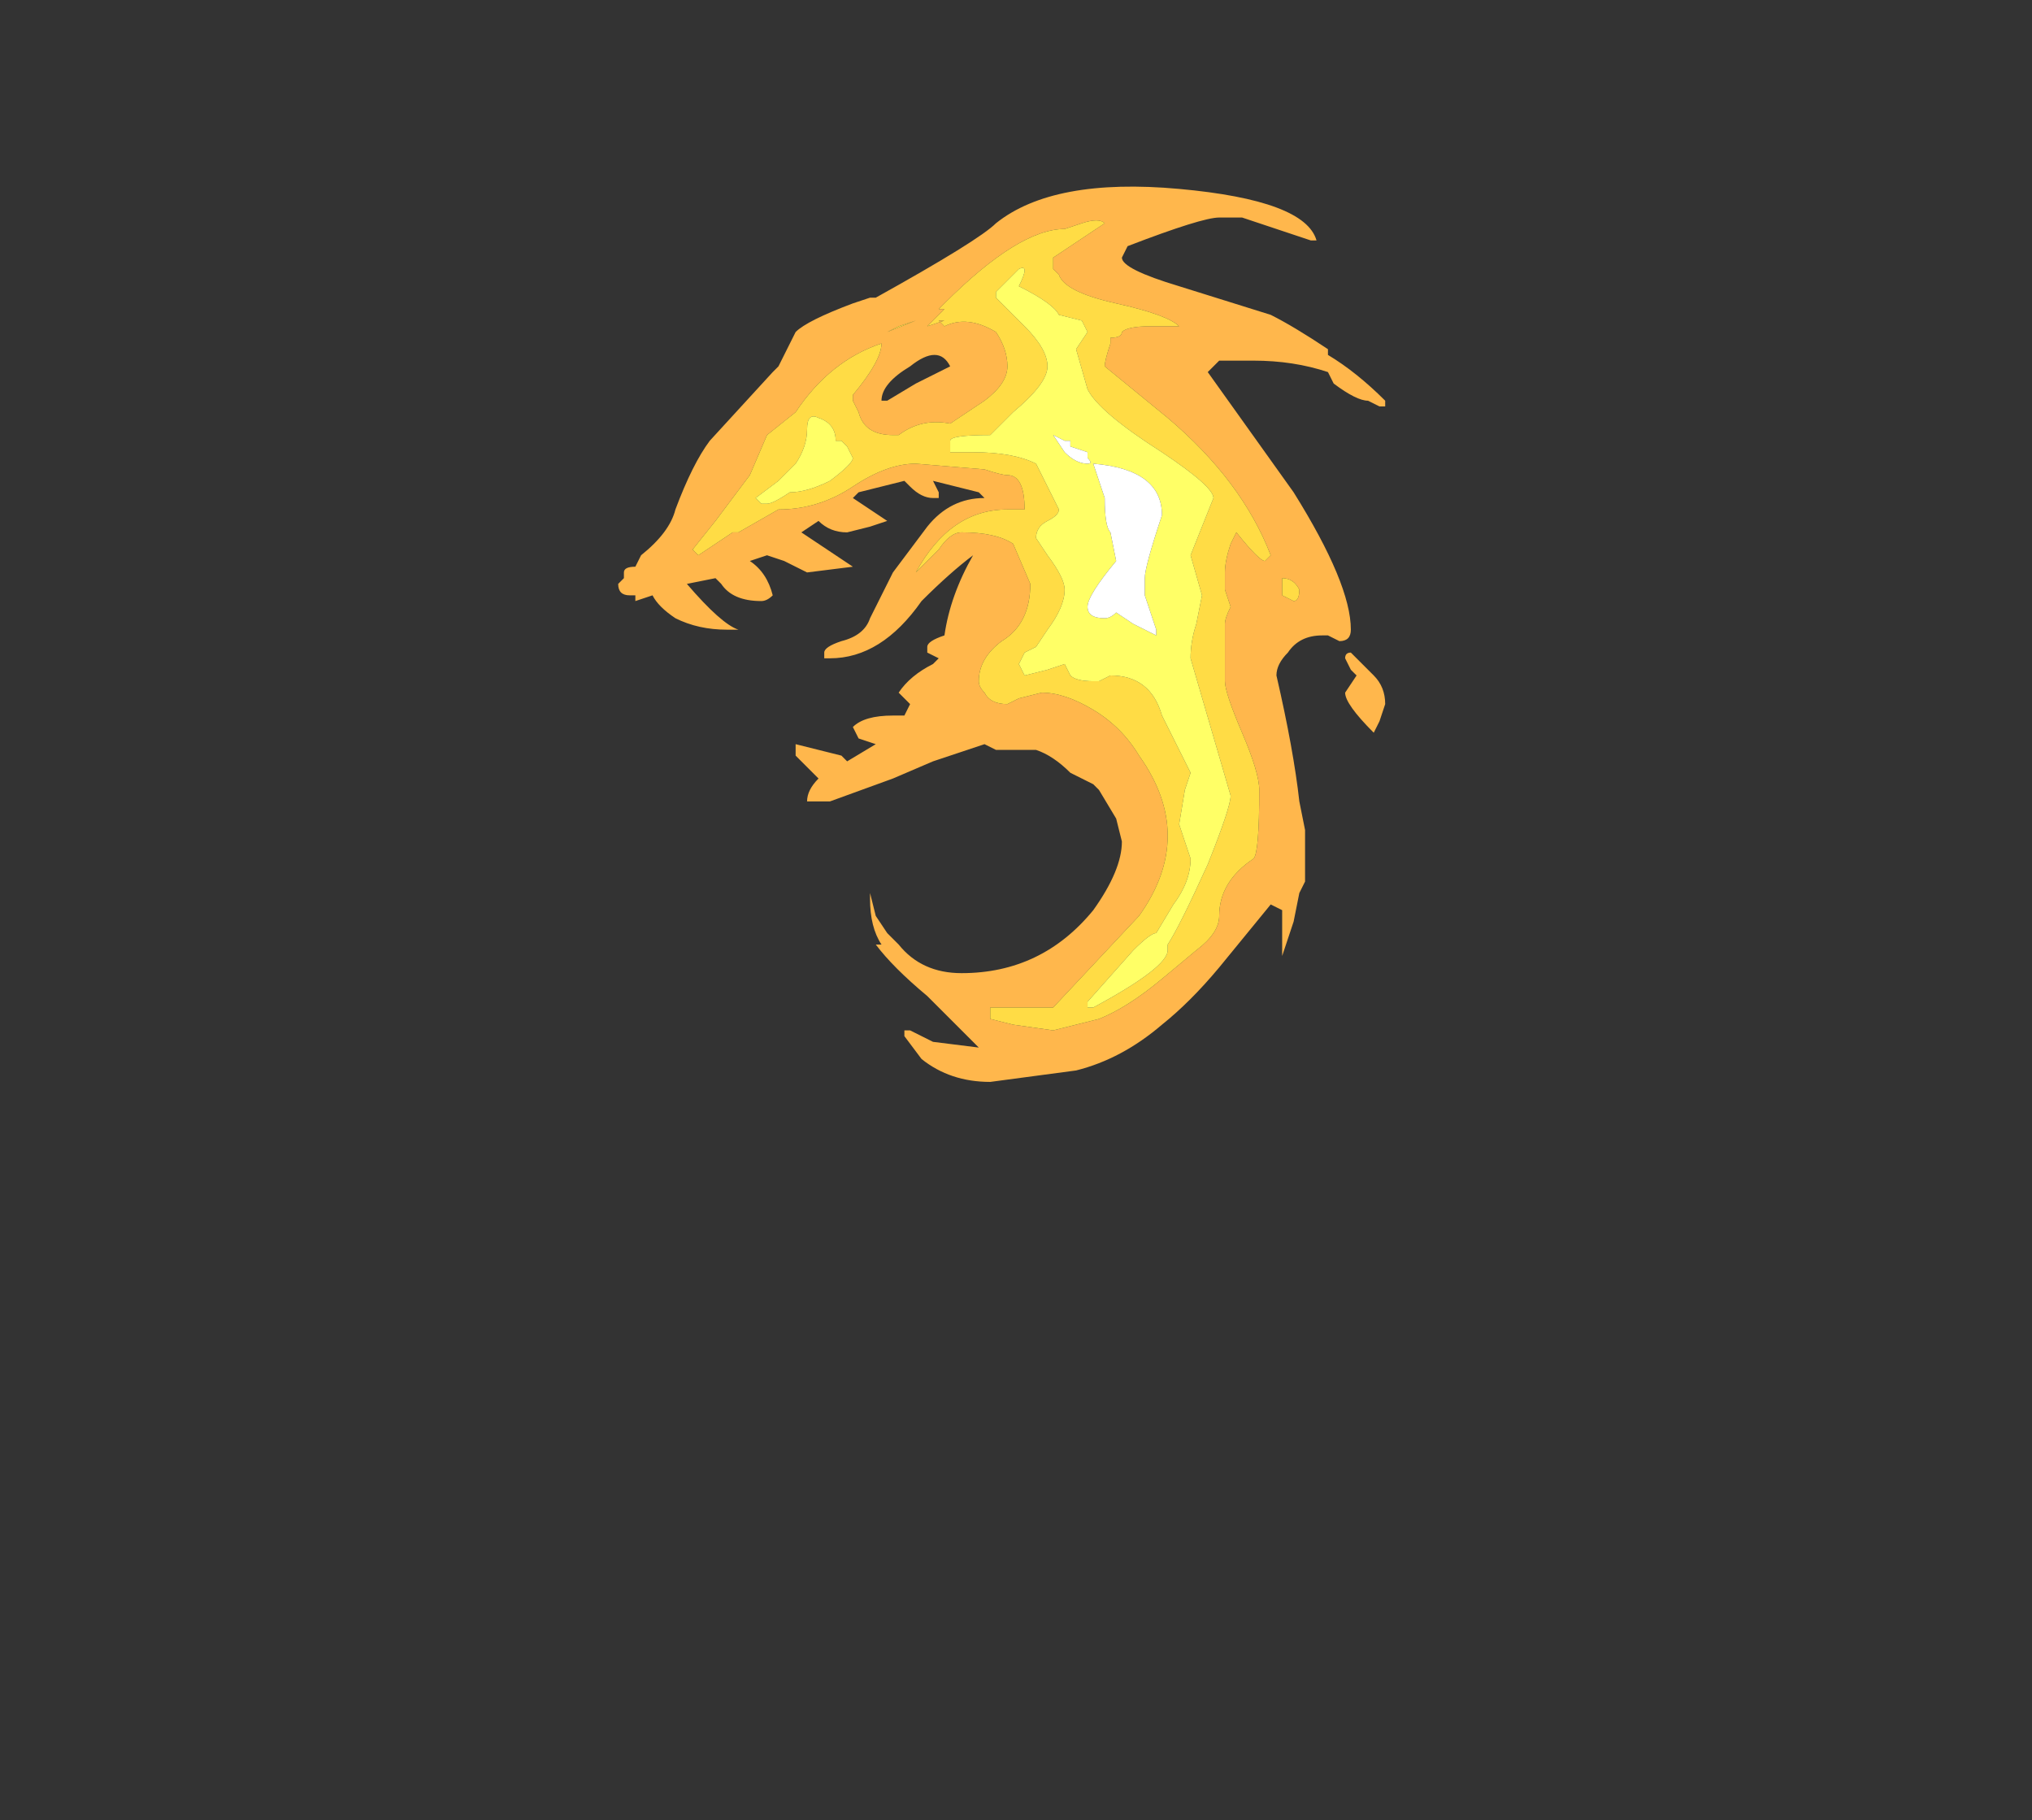 <?xml version="1.0" encoding="UTF-8" standalone="no"?>
<svg xmlns:ffdec="https://www.free-decompiler.com/flash" xmlns:xlink="http://www.w3.org/1999/xlink" ffdec:objectType="frame" height="111.3px" width="124.25px" xmlns="http://www.w3.org/2000/svg">
  <rect width="100%" height="100%" fill="#333333" stroke="none"/>
  <g transform="matrix(1.0, 0.0, 0.0, 1.0, 58.1, 54.95)">
    <use ffdec:characterId="3453" height="7.85" transform="matrix(7.0, 0.0, 0.0, 7.0, -20.3, -43.75)" width="6.7" xlink:href="#shape0"/>
  </g>
  <defs>
    <g id="shape0" transform="matrix(1.0, 0.0, 0.0, 1.0, 2.9, 6.25)">
      <path d="M3.15 -5.75 L2.55 -5.95 2.35 -5.95 Q2.2 -5.95 1.55 -5.7 L1.5 -5.6 Q1.5 -5.5 2.0 -5.35 L2.8 -5.1 Q3.0 -5.0 3.3 -4.8 L3.3 -4.75 Q3.55 -4.6 3.8 -4.35 L3.8 -4.3 3.75 -4.3 3.65 -4.35 Q3.55 -4.35 3.35 -4.5 L3.3 -4.6 Q3.0 -4.7 2.65 -4.7 L2.35 -4.7 2.25 -4.6 3.0 -3.55 Q3.5 -2.75 3.5 -2.35 3.5 -2.25 3.4 -2.25 L3.3 -2.3 3.25 -2.3 Q3.05 -2.3 2.95 -2.15 2.85 -2.05 2.85 -1.95 3.0 -1.3 3.05 -0.85 L3.1 -0.6 3.1 -0.15 3.05 -0.05 3.0 0.2 2.9 0.5 2.9 0.1 2.8 0.05 2.35 0.6 Q2.1 0.9 1.85 1.1 1.5 1.4 1.1 1.5 L0.35 1.6 Q0.0 1.6 -0.25 1.4 L-0.4 1.2 -0.4 1.15 -0.35 1.15 -0.15 1.25 0.25 1.3 -0.2 0.85 Q-0.5 0.6 -0.65 0.4 L-0.6 0.4 Q-0.7 0.25 -0.7 0.0 L-0.7 -0.05 -0.65 0.15 -0.55 0.3 -0.45 0.4 Q-0.25 0.65 0.1 0.65 0.8 0.65 1.25 0.1 1.5 -0.25 1.5 -0.5 L1.45 -0.7 1.3 -0.95 1.25 -1.0 1.05 -1.1 Q0.9 -1.25 0.75 -1.3 L0.4 -1.3 0.3 -1.35 -0.15 -1.2 -0.5 -1.05 -1.05 -0.85 -1.25 -0.85 Q-1.25 -0.95 -1.15 -1.05 L-1.35 -1.25 -1.35 -1.35 -0.95 -1.25 -0.9 -1.2 -0.65 -1.35 -0.8 -1.4 -0.85 -1.5 Q-0.75 -1.6 -0.5 -1.6 L-0.4 -1.6 -0.35 -1.7 -0.45 -1.8 Q-0.35 -1.95 -0.15 -2.05 L-0.1 -2.1 -0.2 -2.15 -0.2 -2.2 Q-0.2 -2.25 -0.05 -2.3 0.0 -2.65 0.2 -3.0 0.0 -2.85 -0.25 -2.6 -0.6 -2.1 -1.05 -2.1 L-1.1 -2.1 -1.1 -2.15 Q-1.1 -2.2 -0.95 -2.25 -0.75 -2.3 -0.7 -2.45 L-0.5 -2.85 -0.2 -3.25 Q0.0 -3.5 0.3 -3.5 L0.25 -3.55 -0.15 -3.65 -0.1 -3.55 -0.1 -3.5 -0.15 -3.5 Q-0.25 -3.5 -0.35 -3.6 L-0.4 -3.65 -0.8 -3.55 -0.85 -3.5 -0.55 -3.3 -0.7 -3.25 -0.9 -3.2 Q-1.05 -3.2 -1.15 -3.3 L-1.3 -3.2 -0.85 -2.9 -1.25 -2.85 -1.45 -2.95 -1.6 -3.0 -1.75 -2.95 Q-1.6 -2.85 -1.55 -2.65 -1.6 -2.6 -1.65 -2.6 -1.9 -2.6 -2.0 -2.75 L-2.05 -2.8 -2.3 -2.75 Q-2.0 -2.4 -1.85 -2.35 L-1.95 -2.35 Q-2.2 -2.35 -2.4 -2.45 -2.55 -2.55 -2.6 -2.65 L-2.75 -2.6 -2.75 -2.65 -2.8 -2.65 Q-2.9 -2.65 -2.9 -2.75 L-2.85 -2.8 -2.85 -2.85 Q-2.85 -2.9 -2.75 -2.9 L-2.7 -3.0 Q-2.45 -3.2 -2.4 -3.4 -2.25 -3.8 -2.1 -4.0 L-1.55 -4.6 -1.5 -4.65 -1.35 -4.95 Q-1.25 -5.05 -0.85 -5.2 L-0.7 -5.25 -0.65 -5.25 Q0.25 -5.75 0.4 -5.9 0.9 -6.3 2.0 -6.2 3.1 -6.1 3.2 -5.75 L3.15 -5.75 M1.35 -5.9 Q1.3 -5.95 1.15 -5.9 L1.0 -5.85 Q0.6 -5.85 -0.05 -5.2 L-0.1 -5.15 -0.05 -5.15 -0.2 -5.0 -0.05 -5.05 -0.1 -5.05 -0.05 -5.0 Q0.15 -5.1 0.4 -4.95 0.5 -4.8 0.5 -4.65 0.5 -4.5 0.3 -4.35 L0.0 -4.15 Q-0.25 -4.2 -0.45 -4.05 L-0.5 -4.05 Q-0.75 -4.05 -0.8 -4.25 L-0.85 -4.35 -0.85 -4.4 Q-0.6 -4.7 -0.6 -4.85 -0.6 -4.9 -0.6 -4.85 -1.05 -4.7 -1.35 -4.25 L-1.6 -4.05 -1.75 -3.7 -2.05 -3.3 -2.25 -3.05 -2.2 -3.0 -1.9 -3.2 Q-1.95 -3.2 -1.85 -3.2 L-1.5 -3.4 Q-1.15 -3.4 -0.85 -3.6 -0.55 -3.8 -0.3 -3.8 L0.3 -3.75 Q0.45 -3.7 0.5 -3.7 0.65 -3.7 0.65 -3.4 L0.5 -3.4 Q0.0 -3.4 -0.3 -2.85 L-0.1 -3.05 Q0.0 -3.2 0.1 -3.2 0.4 -3.2 0.55 -3.1 L0.7 -2.75 Q0.7 -2.4 0.45 -2.25 0.25 -2.1 0.25 -1.9 0.25 -1.85 0.3 -1.8 0.35 -1.7 0.5 -1.7 L0.6 -1.75 0.8 -1.8 Q1.0 -1.8 1.25 -1.65 1.5 -1.5 1.65 -1.25 1.9 -0.9 1.9 -0.55 1.9 -0.2 1.65 0.15 L0.9 0.95 0.35 0.95 0.35 1.05 0.55 1.1 0.9 1.15 1.3 1.05 Q1.55 0.95 1.85 0.7 L2.15 0.45 Q2.35 0.3 2.35 0.15 2.35 -0.15 2.65 -0.35 2.7 -0.4 2.7 -0.95 2.7 -1.1 2.55 -1.45 2.4 -1.8 2.4 -1.9 L2.4 -2.4 Q2.4 -2.45 2.45 -2.55 L2.4 -2.7 2.4 -2.85 Q2.4 -2.95 2.45 -3.1 L2.5 -3.2 Q2.7 -2.95 2.75 -2.95 L2.8 -3.0 Q2.55 -3.65 1.9 -4.2 L1.35 -4.65 Q1.35 -4.7 1.4 -4.85 L1.4 -4.9 Q1.5 -4.9 1.5 -4.95 1.55 -5.0 1.75 -5.0 L2.0 -5.0 Q1.9 -5.1 1.45 -5.2 1.0 -5.3 0.95 -5.45 L0.9 -5.5 0.9 -5.6 1.35 -5.9 M3.05 -2.7 Q3.0 -2.8 2.9 -2.8 L2.9 -2.75 Q2.9 -2.7 2.9 -2.65 L3.0 -2.6 Q3.05 -2.6 3.05 -2.7 M3.5 -2.15 L3.7 -1.95 Q3.8 -1.85 3.8 -1.7 L3.75 -1.55 3.7 -1.45 Q3.45 -1.7 3.45 -1.8 L3.55 -1.95 3.5 -2.0 3.45 -2.1 Q3.45 -2.15 3.5 -2.15 M-0.45 -5.0 L-0.55 -4.95 -0.3 -5.05 -0.45 -5.0 M-0.55 -4.35 L-0.3 -4.5 Q-0.1 -4.6 0.0 -4.65 -0.1 -4.85 -0.35 -4.65 -0.6 -4.5 -0.6 -4.35 L-0.55 -4.35" fill="#ffb74c" fill-rule="evenodd" stroke="none"/>
      <path d="M1.35 -5.9 L0.9 -5.6 0.9 -5.5 0.95 -5.45 Q1.0 -5.3 1.45 -5.2 1.9 -5.1 2.0 -5.0 L1.75 -5.0 Q1.55 -5.0 1.5 -4.95 1.5 -4.9 1.4 -4.9 L1.4 -4.85 Q1.35 -4.7 1.35 -4.65 L1.9 -4.2 Q2.55 -3.65 2.8 -3.0 L2.75 -2.95 Q2.7 -2.95 2.5 -3.2 L2.45 -3.1 Q2.4 -2.95 2.4 -2.85 L2.4 -2.7 2.45 -2.55 Q2.4 -2.45 2.4 -2.4 L2.4 -1.9 Q2.4 -1.8 2.55 -1.45 2.7 -1.1 2.7 -0.95 2.7 -0.4 2.65 -0.35 2.35 -0.15 2.35 0.15 2.35 0.3 2.15 0.45 L1.85 0.7 Q1.55 0.95 1.3 1.05 L0.9 1.15 0.55 1.1 0.35 1.05 0.35 0.95 0.9 0.95 1.65 0.15 Q1.9 -0.2 1.9 -0.55 1.9 -0.9 1.65 -1.25 1.5 -1.5 1.25 -1.65 1.0 -1.8 0.8 -1.8 L0.6 -1.75 0.5 -1.7 Q0.35 -1.7 0.3 -1.8 0.25 -1.85 0.25 -1.9 0.25 -2.1 0.45 -2.25 0.7 -2.4 0.7 -2.75 L0.55 -3.1 Q0.4 -3.2 0.1 -3.2 0.0 -3.2 -0.1 -3.05 L-0.3 -2.85 Q0.0 -3.4 0.5 -3.4 L0.65 -3.4 Q0.65 -3.7 0.5 -3.7 0.45 -3.7 0.3 -3.75 L-0.3 -3.8 Q-0.55 -3.8 -0.85 -3.6 -1.15 -3.4 -1.5 -3.4 L-1.85 -3.2 Q-1.95 -3.2 -1.9 -3.2 L-2.2 -3.0 -2.25 -3.05 -2.05 -3.3 -1.75 -3.7 -1.6 -4.05 -1.35 -4.25 Q-1.05 -4.7 -0.6 -4.85 -0.6 -4.9 -0.6 -4.85 -0.6 -4.7 -0.85 -4.4 L-0.85 -4.35 -0.8 -4.25 Q-0.75 -4.05 -0.5 -4.05 L-0.45 -4.05 Q-0.25 -4.2 0.0 -4.15 L0.3 -4.35 Q0.5 -4.5 0.5 -4.65 0.5 -4.8 0.4 -4.95 0.15 -5.1 -0.05 -5.0 L-0.1 -5.05 -0.05 -5.05 -0.2 -5.0 -0.05 -5.15 -0.1 -5.15 -0.05 -5.2 Q0.6 -5.85 1.0 -5.85 L1.15 -5.9 Q1.3 -5.95 1.35 -5.9 M0.6 -5.35 Q0.7 -5.55 0.6 -5.5 0.5 -5.4 0.4 -5.3 L0.4 -5.25 0.65 -5.0 Q0.85 -4.8 0.85 -4.65 0.85 -4.5 0.55 -4.25 L0.35 -4.05 Q0.0 -4.05 0.0 -4.0 L0.0 -3.9 0.2 -3.9 Q0.55 -3.9 0.75 -3.8 L0.95 -3.4 Q0.95 -3.35 0.85 -3.3 0.75 -3.25 0.75 -3.15 L0.85 -3.0 Q1.0 -2.8 1.0 -2.7 1.0 -2.55 0.85 -2.35 L0.75 -2.2 0.65 -2.15 0.6 -2.05 0.65 -1.95 0.85 -2.0 1.0 -2.05 1.05 -1.95 Q1.1 -1.9 1.25 -1.9 L1.3 -1.9 1.4 -1.95 Q1.75 -1.95 1.85 -1.6 L2.1 -1.1 2.05 -0.95 2.0 -0.65 2.1 -0.35 Q2.1 -0.15 1.95 0.05 L1.8 0.3 Q1.75 0.3 1.6 0.45 L1.2 0.9 1.2 0.95 1.25 0.95 Q1.9 0.6 1.9 0.45 L1.9 0.4 Q2.0 0.25 2.25 -0.3 2.45 -0.8 2.45 -0.9 L2.1 -2.1 Q2.1 -2.25 2.15 -2.4 L2.2 -2.65 2.1 -3.0 2.3 -3.5 Q2.3 -3.6 1.85 -3.9 1.3 -4.25 1.2 -4.45 L1.1 -4.8 1.2 -4.95 1.15 -5.05 0.95 -5.1 Q0.9 -5.2 0.6 -5.35 M3.05 -2.7 Q3.05 -2.6 3.0 -2.6 L2.9 -2.65 Q2.9 -2.7 2.9 -2.75 L2.9 -2.8 Q3.0 -2.8 3.05 -2.7 M-0.45 -5.0 L-0.3 -5.05 -0.55 -4.95 -0.45 -5.0 M-0.95 -4.0 L-1.0 -4.0 Q-1.0 -4.15 -1.15 -4.2 -1.25 -4.25 -1.25 -4.1 -1.25 -3.95 -1.35 -3.8 L-1.5 -3.65 -1.7 -3.5 -1.65 -3.45 -1.6 -3.45 Q-1.55 -3.45 -1.4 -3.55 -1.25 -3.55 -1.05 -3.65 -0.85 -3.8 -0.85 -3.85 L-0.9 -3.95 -0.95 -4.0" fill="#ffdc45" fill-rule="evenodd" stroke="none"/>
      <path d="M0.6 -5.35 Q0.9 -5.2 0.95 -5.1 L1.15 -5.05 1.2 -4.95 1.1 -4.8 1.2 -4.45 Q1.3 -4.25 1.85 -3.9 2.3 -3.6 2.3 -3.5 L2.1 -3.0 2.2 -2.65 2.15 -2.4 Q2.1 -2.25 2.1 -2.1 L2.45 -0.9 Q2.45 -0.8 2.25 -0.3 2.0 0.25 1.9 0.4 L1.9 0.45 Q1.9 0.6 1.25 0.95 L1.2 0.95 1.2 0.9 1.6 0.45 Q1.75 0.3 1.8 0.3 L1.95 0.05 Q2.1 -0.15 2.1 -0.35 L2.0 -0.65 2.05 -0.95 2.1 -1.1 1.85 -1.6 Q1.75 -1.95 1.4 -1.95 L1.3 -1.9 1.25 -1.9 Q1.1 -1.9 1.05 -1.95 L1.0 -2.05 0.85 -2.0 0.65 -1.95 0.6 -2.05 0.65 -2.15 0.75 -2.2 0.85 -2.35 Q1.0 -2.55 1.0 -2.7 1.0 -2.8 0.85 -3.0 L0.75 -3.15 Q0.75 -3.25 0.85 -3.3 0.95 -3.35 0.95 -3.4 L0.75 -3.8 Q0.55 -3.9 0.2 -3.9 L0.0 -3.9 0.0 -4.0 Q0.0 -4.05 0.35 -4.05 L0.55 -4.25 Q0.85 -4.5 0.85 -4.65 0.85 -4.8 0.65 -5.0 L0.4 -5.25 0.4 -5.3 Q0.5 -5.4 0.6 -5.5 0.7 -5.55 0.6 -5.35 M1.7 -2.65 Q1.7 -2.75 1.7 -2.8 1.7 -2.9 1.85 -3.35 1.85 -3.75 1.25 -3.8 L1.35 -3.5 Q1.35 -3.25 1.4 -3.2 L1.45 -2.95 Q1.2 -2.65 1.2 -2.55 1.2 -2.45 1.35 -2.45 1.4 -2.45 1.45 -2.5 L1.6 -2.4 1.8 -2.3 1.8 -2.35 1.7 -2.65 M1.05 -4.0 L1.0 -4.0 0.9 -4.05 1.0 -3.9 Q1.1 -3.8 1.2 -3.8 1.25 -3.8 1.2 -3.85 L1.2 -3.9 1.05 -3.95 1.05 -4.0 M-0.95 -4.0 L-0.9 -3.95 -0.85 -3.85 Q-0.85 -3.8 -1.05 -3.65 -1.25 -3.55 -1.4 -3.55 -1.55 -3.45 -1.6 -3.45 L-1.65 -3.45 -1.7 -3.5 -1.5 -3.65 -1.35 -3.8 Q-1.25 -3.95 -1.25 -4.1 -1.25 -4.25 -1.15 -4.2 -1.0 -4.15 -1.0 -4.0 L-0.95 -4.0" fill="#ffff66" fill-rule="evenodd" stroke="none"/>
      <path d="M1.05 -4.0 L1.05 -3.95 1.2 -3.9 1.2 -3.85 Q1.25 -3.8 1.2 -3.8 1.1 -3.8 1.0 -3.9 L0.9 -4.05 1.0 -4.0 1.05 -4.0 M1.7 -2.65 L1.8 -2.35 1.8 -2.3 1.6 -2.4 1.45 -2.5 Q1.4 -2.45 1.35 -2.45 1.2 -2.45 1.2 -2.55 1.2 -2.65 1.45 -2.95 L1.4 -3.2 Q1.35 -3.25 1.35 -3.5 L1.25 -3.8 Q1.85 -3.75 1.85 -3.35 1.7 -2.9 1.7 -2.8 1.7 -2.75 1.7 -2.65" fill="#ffffff" fill-rule="evenodd" stroke="none"/>
    </g>
  </defs>
</svg>
